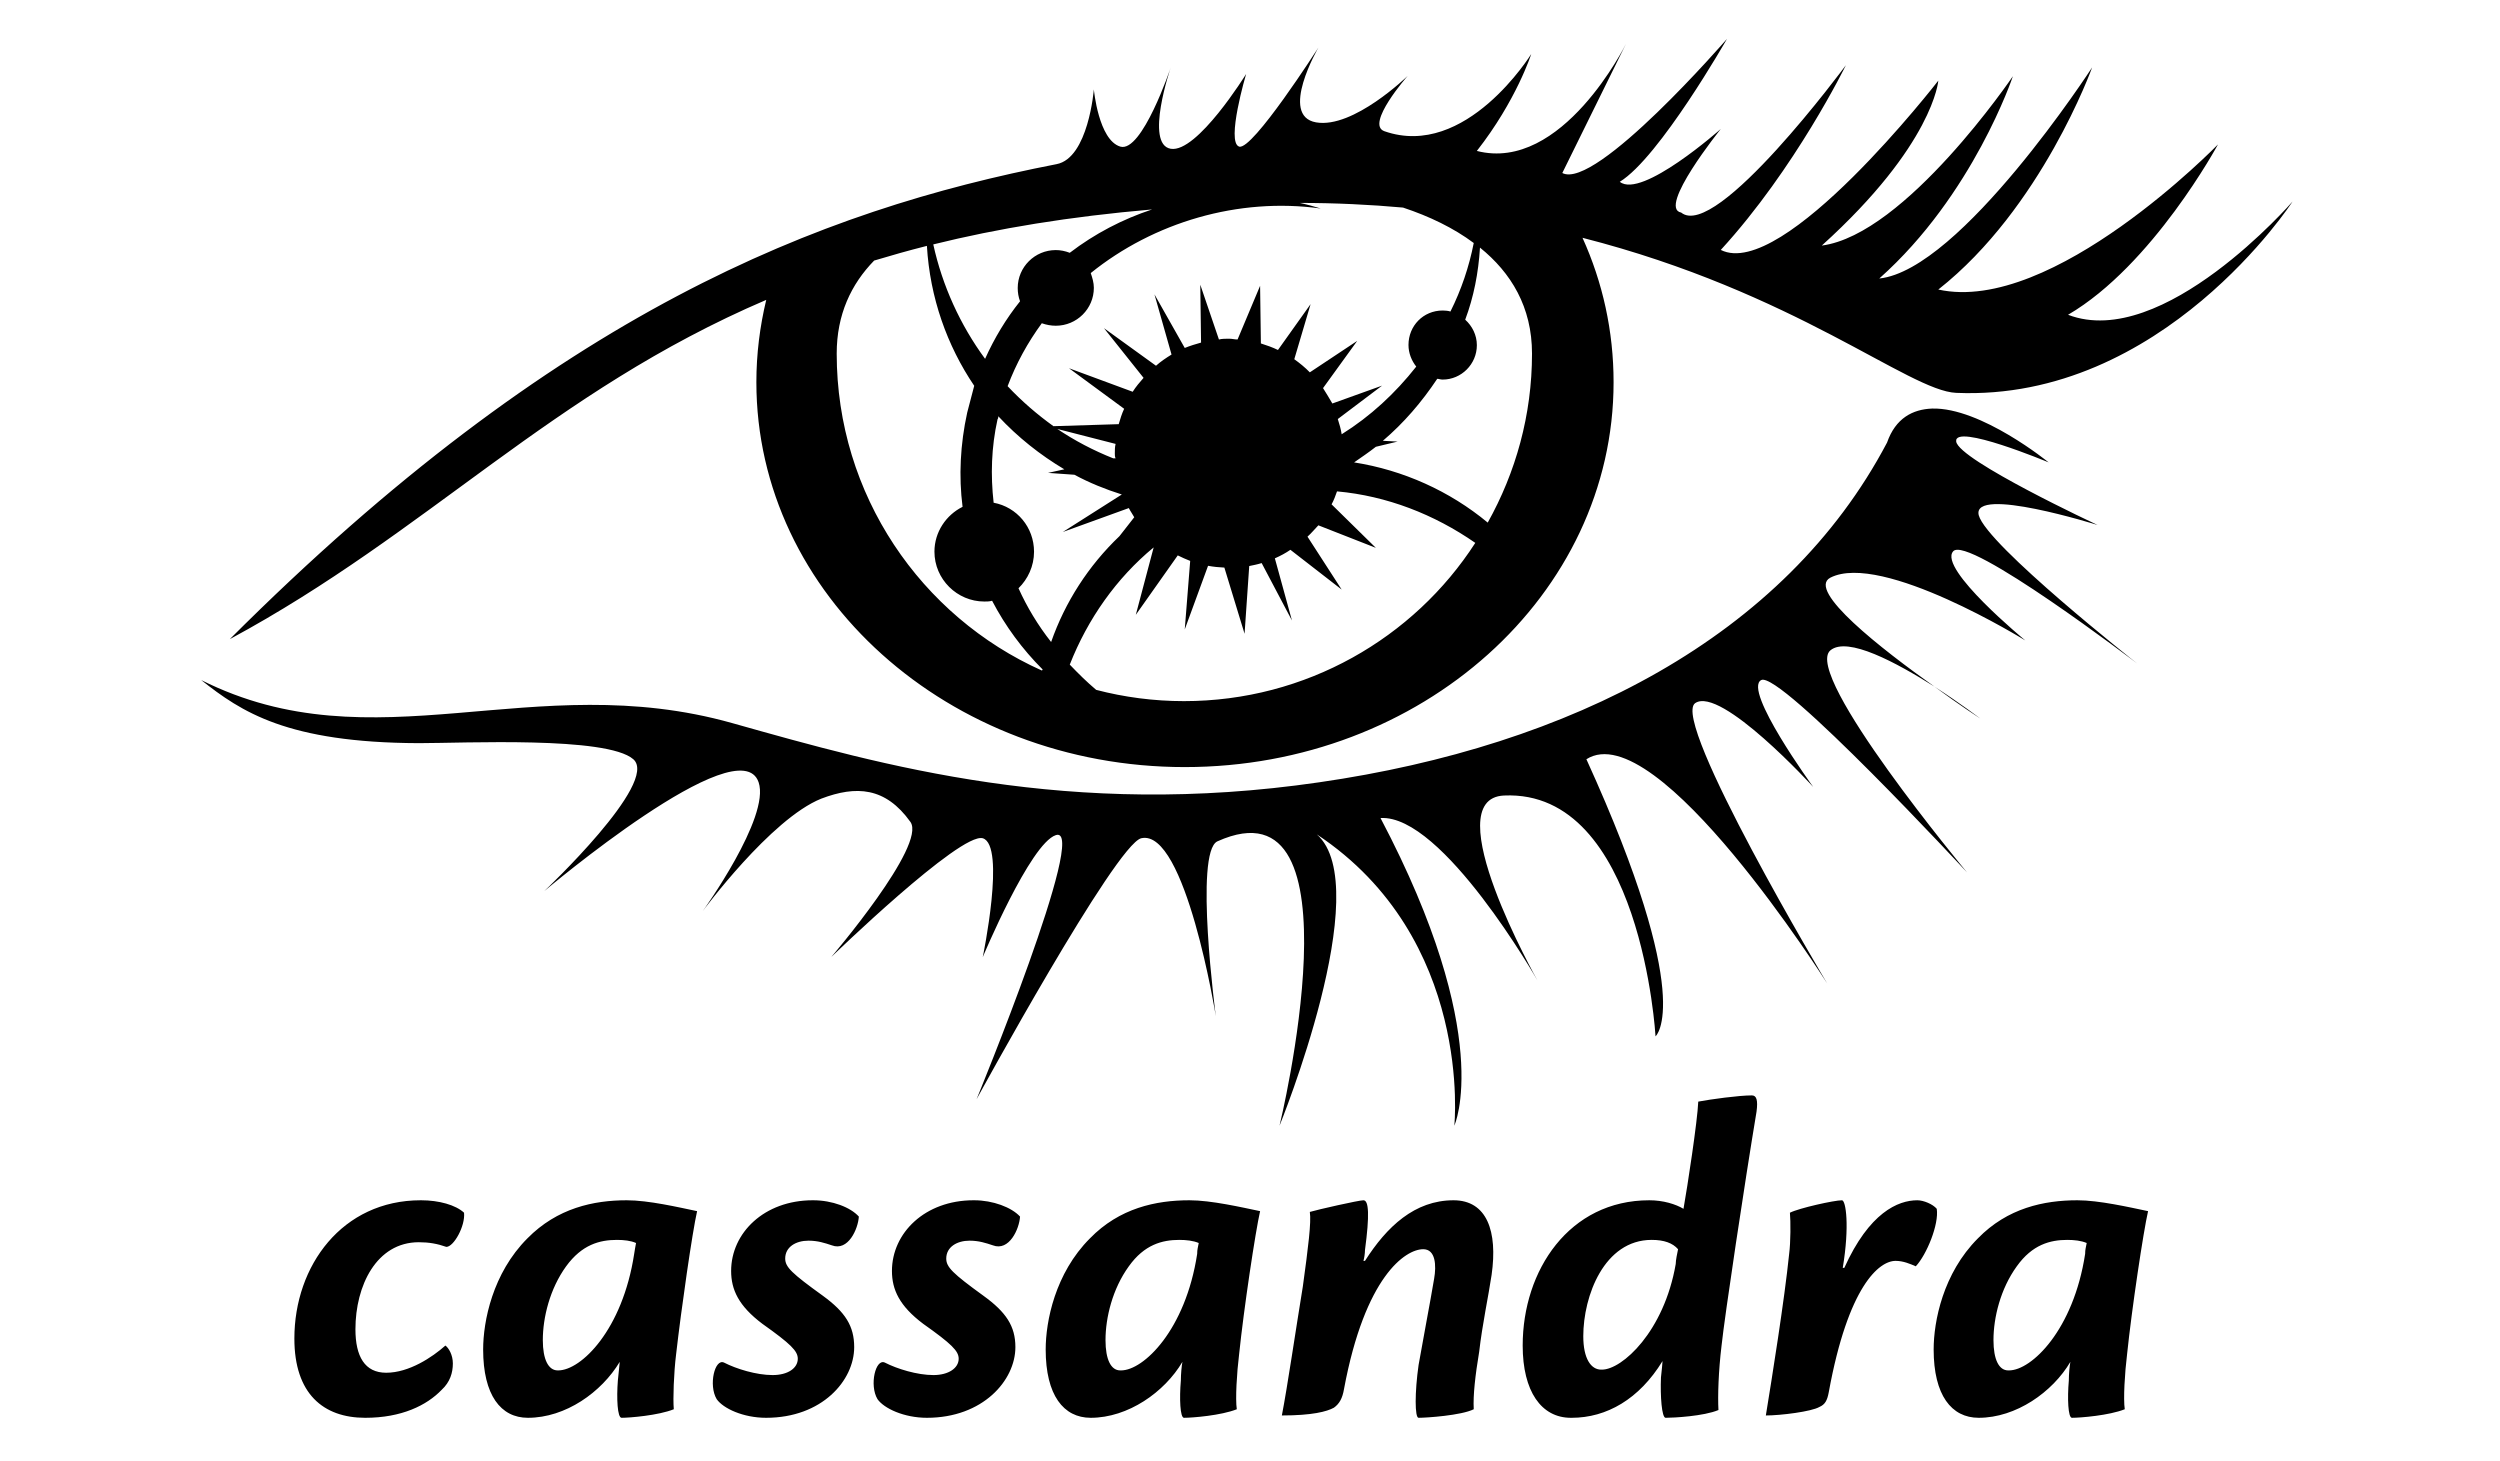 <svg xmlns="http://www.w3.org/2000/svg" class="community-logo logo cassandra" width="380px" height="222px" viewBox="0 0 280 188">
<path class="logotype" d="m 201.4,5 c 0,0 -16.9,19.53 -21.2,17.27 l 8.2,-16.637 c 0,0 -8.2,16.627 -19.2,13.797 5.1,-6.51 7,-12.475 7,-12.475 0,0 -8.4,13.615 -18.9,9.935 -2.5,-0.87 3,-7.124 3,-7.124 0,0 -7,6.834 -11.8,5.984 -4.8,-0.84 0.3,-9.621 0.3,-9.621 0,0 -8.5,13.301 -10.2,12.741 -1.7,-0.57 0.9,-9.343 0.9,-9.343 0,0 -6.3,10.193 -9.7,9.623 -3.4,-0.56 0,-10.472 0,-10.472 0,0 -3.7,11.042 -6.5,10.192 -2.8,-0.85 -3.4,-7.36 -3.4,-7.36 0,0 -0.7,8.84 -4.8,9.62 C 84.54,27.08 50.86,40.1 8.682,82.27 34.29,68.46 50.02,50.47 77.73,38.6 c -0.82,3.42 -1.27,6.96 -1.27,10.6 0,27.36 24.74,49.54 55.14,49.54 30.5,0 55.2,-22.18 55.2,-49.54 0,-6.58 -1.4,-12.85 -4,-18.59 27.4,7 42,19.7 48.1,19.96 26.6,1.13 43.3,-24.63 43.3,-24.63 0,0 -16.7,19.25 -28.9,14.58 10.9,-6.37 19.3,-21.93 19.3,-21.93 0,0 -21.3,21.93 -36,18.68 13.3,-10.48 19.8,-28.592 19.8,-28.592 0,0 -16.9,26.072 -27.4,27.172 12.1,-10.75 17.2,-26.039 17.2,-26.039 0,0 -13.8,20.379 -24.6,21.799 14.4,-13.02 15,-21.23 15,-21.23 0,0 -20,25.82 -28,21.79 9.6,-10.47 16.1,-23.775 16.1,-23.775 0,0 -16.7,22.645 -21.2,18.965 -3.1,-0.57 5.1,-10.76 5.1,-10.76 0,0 -10.2,9.06 -13,6.8 C 192.7,20.28 201.4,5 201.4,5 Z m -55.1,21.12 c 4.7,0 9.2,0.22 13.4,0.6 3.4,1.13 6.5,2.62 9.1,4.56 -0.6,3.06 -1.6,6.02 -3,8.82 -0.3,-0.1 -0.7,-0.13 -1,-0.13 -2.5,0 -4.4,1.98 -4.4,4.43 0,1.06 0.4,2.03 1,2.79 -2.7,3.43 -5.9,6.4 -9.6,8.71 -0.1,-0.67 -0.3,-1.33 -0.5,-1.96 l 5.7,-4.3 -6.4,2.3 c -0.4,-0.69 -0.8,-1.35 -1.2,-1.98 l 4.4,-6.08 -6.1,4.05 c -0.6,-0.62 -1.3,-1.19 -2,-1.69 l 2.1,-7.09 -4.2,5.9 c -0.7,-0.34 -1.5,-0.62 -2.2,-0.84 l -0.1,-7.42 -2.9,6.91 c -0.4,-0 -0.7,-0.1 -1.1,-0.1 -0.4,0 -0.9,0 -1.3,0.1 l -2.4,-7.05 0.1,7.45 c -0.7,0.19 -1.4,0.41 -2.1,0.69 l -3.9,-6.9 2.2,7.75 c -0.7,0.43 -1.4,0.9 -2,1.44 l -6.7,-4.84 5.1,6.4 c -0.5,0.56 -1,1.16 -1.4,1.79 l -8.2,-3.03 7.1,5.22 c -0.3,0.64 -0.5,1.3 -0.7,1.98 l -8.4,0.26 c -2.1,-1.51 -4.1,-3.23 -5.9,-5.15 1.1,-2.93 2.6,-5.64 4.4,-8.1 0.6,0.21 1.2,0.32 1.8,0.32 2.7,0 4.9,-2.18 4.9,-4.88 0,-0.67 -0.2,-1.31 -0.4,-1.9 8.1,-6.53 19,-9.78 29.6,-8.31 -0.9,-0.28 -1.8,-0.53 -2.8,-0.74 z m -18.9,0.84 c -3.8,1.25 -7.4,3.13 -10.6,5.58 -0.6,-0.23 -1.2,-0.35 -1.8,-0.35 -2.7,0 -4.9,2.19 -4.9,4.88 0,0.6 0.1,1.18 0.3,1.71 -1.8,2.25 -3.3,4.73 -4.5,7.41 -3.2,-4.36 -5.5,-9.4 -6.67,-14.73 8.27,-2.05 17.57,-3.59 28.17,-4.5 z m -28.99,4.69 c 0.39,6.66 2.59,12.83 6.09,18.01 -0.3,1.12 -0.6,2.27 -0.9,3.44 -0.9,4.1 -1.1,8.2 -0.6,12.14 -2.1,1.04 -3.62,3.23 -3.62,5.77 0,3.55 2.92,6.42 6.42,6.42 0.3,0 0.7,-0 1,-0.1 1.7,3.26 3.9,6.24 6.5,8.84 0,0 0,0.1 -0.1,0.14 C 97.66,79.34 86.8,63.7 86.8,45.52 c 0,-5.04 1.86,-8.94 4.82,-11.98 2.19,-0.66 4.45,-1.3 6.79,-1.89 z m 71.19,0.22 c 4,3.23 6.7,7.64 6.7,13.65 0,7.9 -2.1,15.31 -5.7,21.75 -4.9,-4.07 -10.9,-6.76 -17.2,-7.75 0.9,-0.63 1.9,-1.3 2.8,-2.01 l 2.8,-0.67 -1.9,-0.1 c 2.7,-2.3 5,-4.98 7,-7.98 0.2,0 0.4,0.1 0.7,0.1 2.4,0 4.4,-1.98 4.4,-4.43 0,-1.3 -0.6,-2.47 -1.5,-3.28 1.1,-2.93 1.7,-6.03 1.9,-9.25 z m 58.2,20.72 c -2.5,0.1 -4.7,1.23 -5.8,4.38 C 208.8,82.02 181.2,96.03 148.9,100.7 116.7,105.4 92.89,98.58 73.36,93.08 47.67,85.84 27.29,98.72 5,87.54 c 5.16,4.08 11.04,8.06 28.02,8.12 5.76,0 24.2,-0.91 27.6,2.07 3.4,2.97 -11.46,16.97 -11.46,16.97 0,0 25.14,-21.25 27.59,-14 1.53,4.5 -7.21,16.6 -7.21,16.6 0,0 8.77,-11.9 15.28,-14.5 4.48,-1.7 8.25,-1.5 11.47,3 2.12,3 -10.2,17.4 -10.2,17.4 0,0 16.61,-16.1 19.51,-15.3 3,0.9 0,15.3 0,15.3 0,0 6.1,-14.6 9.4,-15.7 4.4,-1.5 -10.2,34 -10.2,34 0,0 17.9,-32.8 21.2,-33.6 5.7,-1.3 9.6,22.9 9.6,22.9 0,0 -2.8,-21.1 0.2,-22.5 19,-8.56 8,36.6 8,36.6 0,0 12.5,-30.7 4.8,-37.5 20.2,13.4 17.7,37.5 17.7,37.5 0,0 5.3,-11.5 -9.5,-39.6 8,-0.5 20.2,20.9 20.2,20.9 0,0 -13.2,-23.4 -4.3,-23.8 17.7,-0.8 19.5,31 19.5,31 0,0 5.3,-4.5 -8.9,-35.67 9.1,-5.8 31,28.87 31,28.87 0,0 -20.2,-33.83 -17,-36.09 3.3,-2.26 15.2,10.79 15.2,10.79 0,0 -9.1,-12.49 -6.7,-13.76 2.4,-1.28 26.5,24.76 26.5,24.76 0,0 -21.2,-25.47 -17.6,-28.58 2.2,-1.85 8.5,1.57 13.4,4.66 -6.8,-4.82 -16.5,-12.39 -13.4,-14.02 6.6,-3.38 25.1,8.08 25.1,8.08 0,0 -11.2,-9.2 -9.3,-11.46 1.8,-2.27 23.7,14.43 23.7,14.43 0,0 -19.4,-15.28 -20.4,-19.1 -0.9,-3.82 15.3,1.27 15.3,1.27 0,0 -17.9,-8.35 -18.2,-10.75 -0.3,-2.41 11.9,2.69 11.9,2.69 0,0 -8.7,-7.1 -15,-6.93 z m 0.3,35.79 c 3.2,2.36 5.9,4.11 5.9,4.11 0,0 -2.6,-1.98 -5.9,-4.11 z M 107.6,53.58 c 2.5,2.69 5.4,4.99 8.5,6.83 l -2.1,0.46 3.4,0.24 c 1.9,1.03 4,1.88 6.1,2.54 l -7.6,4.83 8.5,-3.08 c 0.2,0.41 0.5,0.8 0.7,1.18 l -1.9,2.43 c -4,3.82 -7,8.49 -8.8,13.63 -1.7,-2.16 -3.1,-4.48 -4.2,-6.92 1.2,-1.17 2,-2.84 2,-4.7 0,-3.14 -2.2,-5.75 -5.2,-6.31 -0.4,-3.52 -0.3,-7.13 0.5,-10.73 0.1,-0.14 0.1,-0.27 0.1,-0.4 z m 7.5,1.61 7.6,1.95 c -0.1,0.4 -0.1,0.81 -0.1,1.23 0,0.21 0,0.42 0.1,0.63 l -0.3,0 c -2.5,-0.99 -5,-2.29 -7.3,-3.85 z m 36.1,8.06 c 6.4,0.58 12.5,2.95 17.8,6.63 -7.9,12.25 -21.8,20.37 -37.5,20.37 -3.9,0 -7.7,-0.51 -11.3,-1.45 -1.2,-1.01 -2.3,-2.1 -3.4,-3.25 2.3,-5.86 6,-11.13 10.8,-15.09 l -2.3,8.68 5.4,-7.65 c 0.5,0.26 1.1,0.51 1.6,0.71 l -0.7,8.82 3,-8.19 c 0.7,0.13 1.4,0.2 2.1,0.23 l 2.6,8.52 0.6,-8.72 c 0.5,-0.1 1.1,-0.22 1.6,-0.38 l 3.9,7.39 -2.2,-8 c 0.7,-0.31 1.4,-0.68 2,-1.1 l 6.6,5.12 -4.4,-6.81 c 0.5,-0.45 0.9,-0.94 1.4,-1.46 l 7.4,2.9 -5.7,-5.6 c 0.3,-0.54 0.5,-1.1 0.7,-1.67 z m 86.5,113.15 c 2.9,0 8.3,-5.2 9.8,-15 0,-0.6 0.1,-0.8 0.2,-1.4 -0.7,-0.3 -1.6,-0.4 -2.5,-0.4 -2.2,0 -4.5,0.6 -6.5,3.4 -2.1,2.9 -3,6.6 -3,9.5 0,2.5 0.7,3.9 1.9,3.9 l 0.1,0 z m -9.7,-2.7 c 0,-3.6 1.2,-9.8 5.7,-14.3 3.8,-3.9 8.5,-4.9 12.8,-4.9 2.8,0 6.7,0.9 9.1,1.4 -0.6,2.6 -2.1,12.6 -2.7,18.4 -0.3,2.4 -0.5,5.8 -0.3,7.1 -2,0.8 -5.7,1.1 -6.8,1.1 -0.5,0 -0.6,-2.5 -0.4,-4.8 0,-0.8 0.1,-1.9 0.2,-2.4 -2.3,3.9 -7,7.2 -11.8,7.2 -3.5,0 -5.8,-2.9 -5.8,-8.8 l 0,0 z m -11.5,-10.5 c 3.2,-7.1 6.9,-8.7 9.4,-8.7 0.8,0 2,0.5 2.5,1.1 0.3,2 -1.3,5.9 -2.7,7.4 -0.7,-0.3 -1.6,-0.7 -2.6,-0.7 -2.1,0 -6.1,3.2 -8.6,16.9 -0.2,1.1 -0.5,1.6 -1.2,1.9 -1,0.6 -5,1.1 -6.9,1.1 0.8,-4.9 2.4,-14.9 3,-20.8 0.2,-1.5 0.2,-4.2 0.1,-5.3 1.2,-0.6 5.7,-1.6 6.7,-1.6 0.5,0 1,3.3 0.1,8.7 l 0.2,0 z m -31.2,13.1 c 2.6,0 8,-4.9 9.5,-13.6 0,-0.5 0.2,-1.4 0.3,-1.9 -0.7,-0.8 -1.8,-1.2 -3.4,-1.2 -6.1,0 -8.8,7.2 -8.8,12.4 0,2.9 1,4.3 2.3,4.3 l 0.1,0 z m -4,6.2 c -3.8,0 -6.2,-3.4 -6.2,-9.3 0,-9.7 6,-18.7 16.3,-18.7 1.8,0 3.4,0.5 4.4,1.1 0.5,-2.8 1.8,-11.3 1.9,-13.8 1.6,-0.3 5.2,-0.8 6.9,-0.8 0.6,0 0.8,0.6 0.6,2.1 -1.5,9 -4.1,26.3 -4.5,30.1 -0.4,3.3 -0.5,6.5 -0.4,8.3 -1.9,0.8 -5.8,1 -6.8,1 -0.5,0 -0.7,-2.8 -0.6,-5.2 0.1,-0.8 0.2,-2 0.2,-2.1 -3,4.9 -7.2,7.3 -11.7,7.3 l -0.1,0 z m -26.5,-20.2 c 2.8,-4.4 6.4,-7.8 11.4,-7.8 4.3,0 5.7,4 4.9,9.6 -0.4,2.7 -1.2,6.4 -1.6,9.9 -0.5,3 -0.8,5.6 -0.7,7.4 -1.6,0.8 -6.1,1.1 -7.1,1.1 -0.5,0 -0.5,-3.3 0,-6.8 0.5,-2.9 1.5,-8.1 2,-11.1 0.3,-1.7 0.2,-3.8 -1.4,-3.8 -2.3,0 -7.5,3.5 -10.2,18 -0.2,1.2 -0.6,1.9 -1.3,2.4 -0.9,0.5 -2.8,1 -6.7,1 0.7,-3.6 1.8,-11.1 2.7,-16.6 0.7,-5.1 1.1,-8.3 0.9,-9.6 1,-0.3 6.3,-1.5 6.9,-1.5 0.7,0 0.8,1.9 0.2,6.4 0,0.4 -0.1,1.1 -0.2,1.4 l 0.2,0 z m -31.4,14.1 c 2.9,0 8.3,-5.2 9.8,-15 0,-0.6 0.1,-0.8 0.2,-1.4 -0.7,-0.3 -1.6,-0.4 -2.5,-0.4 -2.2,0 -4.5,0.6 -6.5,3.4 -2.1,2.9 -3,6.6 -3,9.5 0,2.5 0.7,3.9 1.9,3.9 l 0.1,0 z m -9.7,-2.7 c 0,-3.6 1.2,-9.8 5.7,-14.3 3.8,-3.9 8.5,-4.9 12.8,-4.9 2.8,0 6.7,0.9 9.1,1.4 -0.6,2.6 -2.1,12.6 -2.7,18.4 -0.3,2.4 -0.5,5.8 -0.3,7.1 -2,0.8 -5.7,1.1 -6.8,1.1 -0.5,0 -0.6,-2.5 -0.4,-4.8 0,-0.8 0.1,-1.9 0.2,-2.4 -2.3,3.9 -7,7.2 -11.8,7.2 -3.5,0 -5.8,-2.9 -5.8,-8.8 l 0,0 z m -9.2,-19.2 c 2.4,0 4.8,0.9 5.9,2.1 -0.1,1.6 -1.4,4.5 -3.5,3.7 -0.9,-0.3 -1.8,-0.6 -3,-0.6 -1.6,0 -3,0.8 -3,2.3 0,1.1 0.8,1.9 4.8,4.8 2.9,2.1 4.1,3.9 4.1,6.6 0,4.3 -4.2,9.1 -11.39,9.1 -2.94,0 -5.52,-1.2 -6.36,-2.4 -1.08,-1.8 -0.24,-5.3 0.96,-4.7 1.56,0.8 4.14,1.6 6.24,1.6 1.95,0 3.25,-0.9 3.25,-2.1 0,-1 -0.9,-1.9 -4.57,-4.5 -3.06,-2.3 -4.02,-4.4 -4.02,-6.8 0,-4.9 4.26,-9.1 10.49,-9.1 l 0.1,0 z m -20.73,0 c 2.46,0 4.8,0.9 5.88,2.1 -0.1,1.6 -1.38,4.5 -3.48,3.7 -0.9,-0.3 -1.8,-0.6 -3,-0.6 -1.62,0 -3,0.8 -3,2.3 0,1.1 0.84,1.9 4.86,4.8 2.88,2.1 4.02,3.9 4.02,6.6 0,4.3 -4.14,9.1 -11.34,9.1 -2.94,0 -5.52,-1.2 -6.36,-2.4 -1.08,-1.8 -0.24,-5.3 0.96,-4.7 1.56,0.8 4.14,1.6 6.24,1.6 1.98,0 3.24,-0.9 3.24,-2.1 0,-1 -0.9,-1.9 -4.56,-4.5 -3.06,-2.3 -4.02,-4.4 -4.02,-6.8 0,-4.9 4.26,-9.1 10.5,-9.1 l 0.1,0 z m -32.82,21.9 c 2.94,0 8.28,-5.2 9.78,-15 0.1,-0.6 0.12,-0.8 0.24,-1.4 -0.66,-0.3 -1.56,-0.4 -2.46,-0.4 -2.22,0 -4.5,0.6 -6.54,3.4 -2.1,2.9 -3,6.6 -3,9.5 0,2.5 0.72,3.9 1.92,3.9 l 0.1,0 z m -9.66,-2.7 c 0,-3.6 1.2,-9.8 5.7,-14.3 3.84,-3.9 8.52,-4.9 12.78,-4.9 2.82,0 6.66,0.9 9.06,1.4 -0.6,2.6 -2.04,12.6 -2.7,18.4 -0.3,2.4 -0.42,5.8 -0.3,7.1 -1.98,0.8 -5.7,1.1 -6.72,1.1 -0.54,0 -0.66,-2.5 -0.48,-4.8 0.1,-0.8 0.18,-1.9 0.24,-2.4 -2.34,3.9 -6.96,7.2 -11.82,7.2 -3.48,0 -5.76,-2.9 -5.76,-8.8 l 0,0 z m -7.98,-19.2 c 2.28,0 4.44,0.6 5.52,1.6 0.18,1.7 -1.32,4.4 -2.28,4.4 -1.14,-0.4 -2.22,-0.6 -3.54,-0.6 -5.46,0 -8.16,5.6 -8.16,11.2 0,3.5 1.2,5.6 3.96,5.6 2.94,0 5.94,-2 7.62,-3.5 0.42,0.3 0.96,1.2 0.96,2.3 0,1.2 -0.36,2.4 -1.44,3.4 -1.92,2 -5.16,3.6 -9.84,3.6 -5.4,0 -9.12,-3.1 -9.12,-10.2 0,-9.4 6.18,-17.8 16.26,-17.8 l 0.1,0 z">
</path>
</svg>